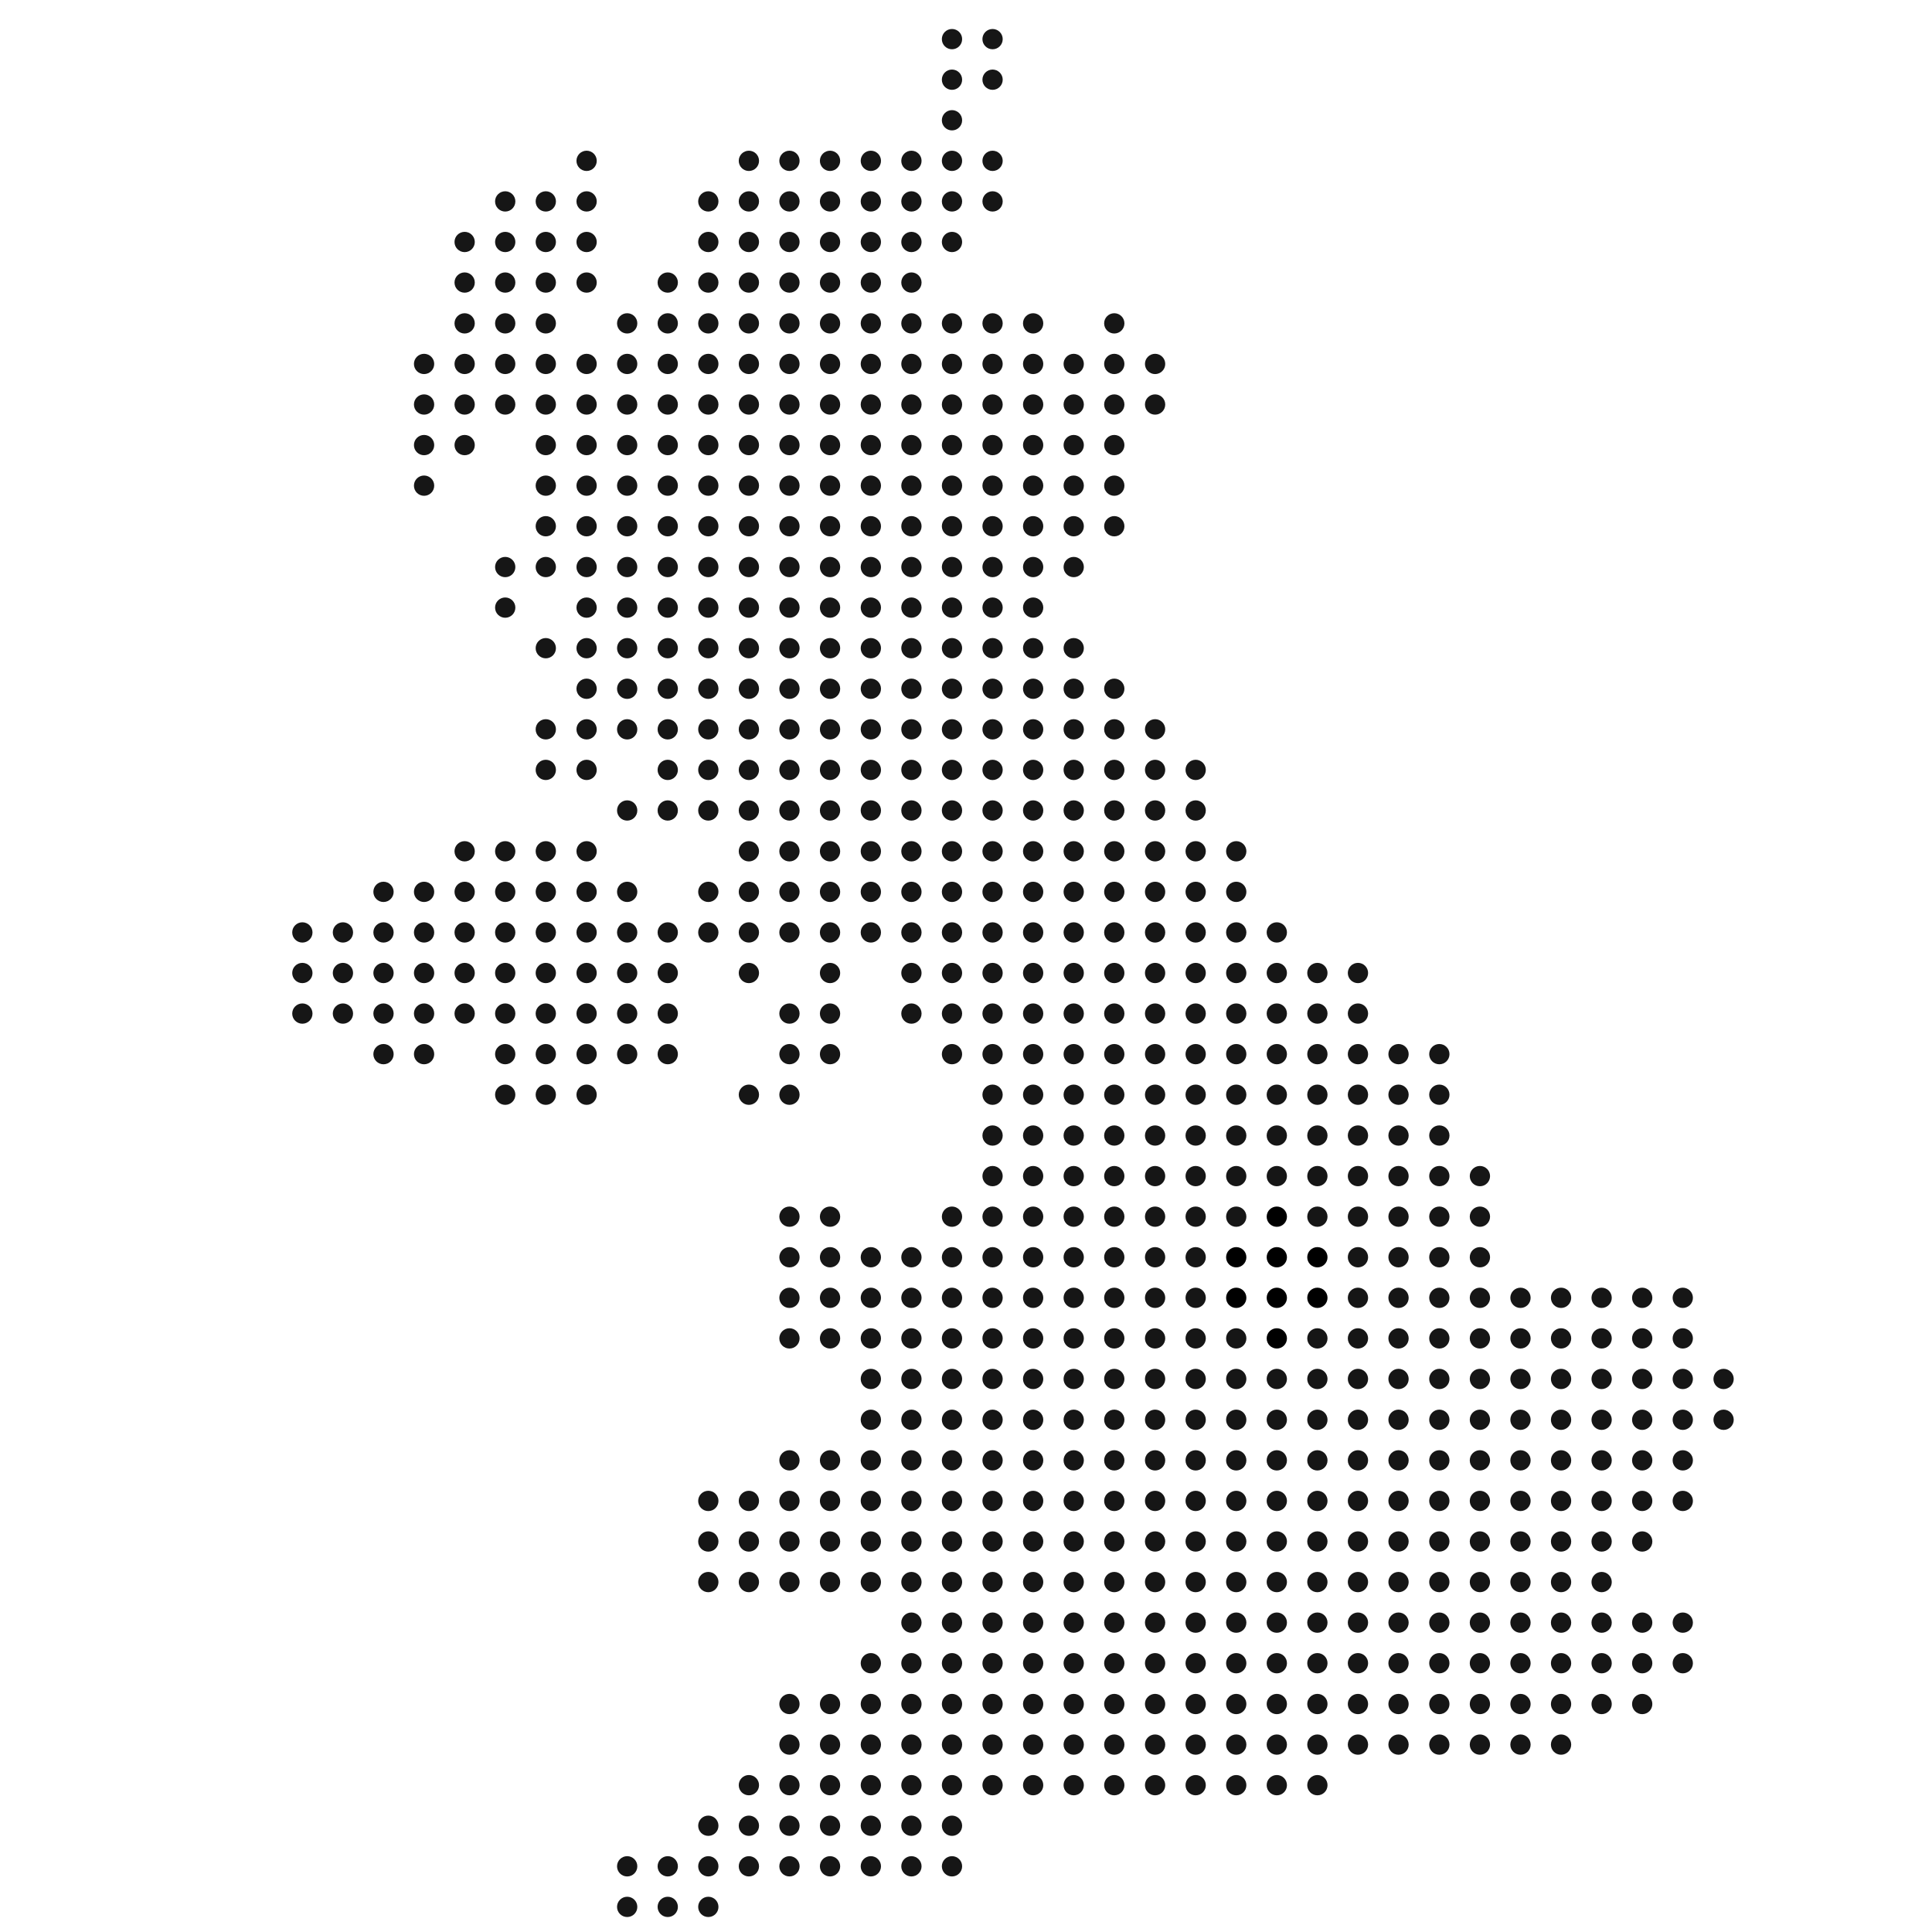 <?xml version="1.0" encoding="utf-8"?>
<!-- Generator: Adobe Illustrator 19.2.0, SVG Export Plug-In . SVG Version: 6.00 Build 0)  -->
<svg version="1.1" xmlns="http://www.w3.org/2000/svg" xmlns:xlink="http://www.w3.org/1999/xlink" x="0px" y="0px"
	 viewBox="0 0 800 800" style="enable-background:new 0 0 800 800;" xml:space="preserve">
<style type="text/css">
	.st0{fill:#161616;}
</style>
<g id="comp_x5F_United-Kingdom">
	<g>
		<g>
			<circle class="st0" cx="394.2" cy="16.2" r="4.2"/>
			<circle class="st0" cx="411" cy="16.2" r="4.2"/>
			<circle class="st0" cx="394.2" cy="33" r="4.2"/>
			<circle class="st0" cx="411" cy="33" r="4.2"/>
			<circle class="st0" cx="394.2" cy="49.8" r="4.2"/>
			<circle class="st0" cx="242.9" cy="66.6" r="4.2"/>
			<circle class="st0" cx="310.1" cy="66.6" r="4.2"/>
			<circle class="st0" cx="326.9" cy="66.6" r="4.2"/>
			<circle class="st0" cx="343.7" cy="66.6" r="4.2"/>
			<circle class="st0" cx="360.6" cy="66.6" r="4.2"/>
			<circle class="st0" cx="377.4" cy="66.6" r="4.2"/>
			<circle class="st0" cx="394.2" cy="66.6" r="4.2"/>
			<circle class="st0" cx="411" cy="66.6" r="4.2"/>
			<circle class="st0" cx="209.2" cy="83.4" r="4.2"/>
			<circle class="st0" cx="226" cy="83.4" r="4.2"/>
			<circle class="st0" cx="242.9" cy="83.4" r="4.2"/>
			<circle class="st0" cx="293.3" cy="83.4" r="4.2"/>
			<circle class="st0" cx="310.1" cy="83.4" r="4.2"/>
			<circle class="st0" cx="326.9" cy="83.4" r="4.2"/>
			<circle class="st0" cx="343.7" cy="83.4" r="4.2"/>
			<circle class="st0" cx="360.6" cy="83.4" r="4.2"/>
			<circle class="st0" cx="377.4" cy="83.4" r="4.2"/>
			<circle class="st0" cx="394.2" cy="83.4" r="4.2"/>
			<circle class="st0" cx="411" cy="83.4" r="4.2"/>
			<circle class="st0" cx="192.4" cy="100.2" r="4.2"/>
			<circle class="st0" cx="209.2" cy="100.2" r="4.2"/>
			<circle class="st0" cx="226" cy="100.2" r="4.2"/>
			<circle class="st0" cx="242.9" cy="100.2" r="4.2"/>
			<circle class="st0" cx="293.3" cy="100.2" r="4.2"/>
			<circle class="st0" cx="310.1" cy="100.2" r="4.2"/>
			<circle class="st0" cx="326.9" cy="100.2" r="4.2"/>
			<circle class="st0" cx="343.7" cy="100.2" r="4.2"/>
			<circle class="st0" cx="360.6" cy="100.2" r="4.2"/>
			<circle class="st0" cx="377.4" cy="100.2" r="4.2"/>
			<circle class="st0" cx="394.2" cy="100.2" r="4.2"/>
			<circle class="st0" cx="192.4" cy="117" r="4.2"/>
			<circle class="st0" cx="209.2" cy="117" r="4.2"/>
			<circle class="st0" cx="226" cy="117" r="4.2"/>
			<circle class="st0" cx="242.9" cy="117" r="4.2"/>
			<circle class="st0" cx="276.5" cy="117" r="4.2"/>
			<circle class="st0" cx="293.3" cy="117" r="4.2"/>
			<circle class="st0" cx="310.1" cy="117" r="4.2"/>
			<circle class="st0" cx="326.9" cy="117" r="4.2"/>
			<circle class="st0" cx="343.7" cy="117" r="4.2"/>
			<circle class="st0" cx="360.6" cy="117" r="4.2"/>
			<circle class="st0" cx="377.4" cy="117" r="4.2"/>
			<circle class="st0" cx="192.4" cy="133.9" r="4.2"/>
			<circle class="st0" cx="209.2" cy="133.9" r="4.2"/>
			<circle class="st0" cx="226" cy="133.9" r="4.2"/>
			<circle class="st0" cx="259.7" cy="133.9" r="4.2"/>
			<circle class="st0" cx="276.5" cy="133.9" r="4.2"/>
			<circle class="st0" cx="293.3" cy="133.9" r="4.2"/>
			<circle class="st0" cx="310.1" cy="133.9" r="4.2"/>
			<circle class="st0" cx="326.9" cy="133.9" r="4.2"/>
			<circle class="st0" cx="343.7" cy="133.9" r="4.2"/>
			<circle class="st0" cx="360.6" cy="133.9" r="4.2"/>
			<circle class="st0" cx="377.4" cy="133.9" r="4.2"/>
			<circle class="st0" cx="394.2" cy="133.9" r="4.2"/>
			<circle class="st0" cx="411" cy="133.9" r="4.2"/>
			<circle class="st0" cx="427.8" cy="133.9" r="4.2"/>
			<circle class="st0" cx="461.4" cy="133.9" r="4.2"/>
			<circle class="st0" cx="175.6" cy="150.7" r="4.2"/>
			<circle class="st0" cx="192.4" cy="150.7" r="4.2"/>
			<circle class="st0" cx="209.2" cy="150.7" r="4.2"/>
			<circle class="st0" cx="226" cy="150.7" r="4.2"/>
			<circle class="st0" cx="242.9" cy="150.7" r="4.2"/>
			<circle class="st0" cx="259.7" cy="150.7" r="4.2"/>
			<circle class="st0" cx="276.5" cy="150.7" r="4.2"/>
			<circle class="st0" cx="293.3" cy="150.7" r="4.2"/>
			<circle class="st0" cx="310.1" cy="150.7" r="4.2"/>
			<circle class="st0" cx="326.9" cy="150.7" r="4.2"/>
			<circle class="st0" cx="343.7" cy="150.7" r="4.2"/>
			<circle class="st0" cx="360.6" cy="150.7" r="4.2"/>
			<circle class="st0" cx="377.4" cy="150.7" r="4.2"/>
			<circle class="st0" cx="394.2" cy="150.7" r="4.2"/>
			<circle class="st0" cx="411" cy="150.7" r="4.2"/>
			<circle class="st0" cx="427.8" cy="150.7" r="4.2"/>
			<circle class="st0" cx="444.6" cy="150.7" r="4.2"/>
			<circle class="st0" cx="461.4" cy="150.7" r="4.2"/>
			<circle class="st0" cx="478.3" cy="150.7" r="4.2"/>
			<circle class="st0" cx="175.6" cy="167.5" r="4.2"/>
			<circle class="st0" cx="192.4" cy="167.5" r="4.2"/>
			<circle class="st0" cx="209.2" cy="167.5" r="4.2"/>
			<circle class="st0" cx="226" cy="167.5" r="4.2"/>
			<circle class="st0" cx="242.9" cy="167.5" r="4.2"/>
			<circle class="st0" cx="259.7" cy="167.5" r="4.2"/>
			<circle class="st0" cx="276.5" cy="167.5" r="4.2"/>
			<circle class="st0" cx="293.3" cy="167.5" r="4.2"/>
			<circle class="st0" cx="310.1" cy="167.5" r="4.2"/>
			<circle class="st0" cx="326.9" cy="167.5" r="4.2"/>
			<circle class="st0" cx="343.7" cy="167.5" r="4.2"/>
			<circle class="st0" cx="360.6" cy="167.5" r="4.2"/>
			<circle class="st0" cx="377.4" cy="167.5" r="4.2"/>
			<circle class="st0" cx="394.2" cy="167.5" r="4.2"/>
			<circle class="st0" cx="411" cy="167.5" r="4.2"/>
			<circle class="st0" cx="427.8" cy="167.5" r="4.2"/>
			<circle class="st0" cx="444.6" cy="167.5" r="4.2"/>
			<circle class="st0" cx="461.4" cy="167.5" r="4.2"/>
			<circle class="st0" cx="478.3" cy="167.5" r="4.2"/>
			<circle class="st0" cx="175.6" cy="184.3" r="4.2"/>
			<circle class="st0" cx="192.4" cy="184.3" r="4.2"/>
			<circle class="st0" cx="226" cy="184.3" r="4.2"/>
			<circle class="st0" cx="242.9" cy="184.3" r="4.2"/>
			<circle class="st0" cx="259.7" cy="184.3" r="4.2"/>
			<circle class="st0" cx="276.5" cy="184.3" r="4.2"/>
			<circle class="st0" cx="293.3" cy="184.3" r="4.2"/>
			<circle class="st0" cx="310.1" cy="184.3" r="4.2"/>
			<circle class="st0" cx="326.9" cy="184.3" r="4.2"/>
			<circle class="st0" cx="343.7" cy="184.3" r="4.2"/>
			<circle class="st0" cx="360.6" cy="184.3" r="4.2"/>
			<circle class="st0" cx="377.4" cy="184.3" r="4.2"/>
			<circle class="st0" cx="394.2" cy="184.3" r="4.2"/>
			<circle class="st0" cx="411" cy="184.3" r="4.2"/>
			<circle class="st0" cx="427.8" cy="184.3" r="4.2"/>
			<circle class="st0" cx="444.6" cy="184.3" r="4.2"/>
			<circle class="st0" cx="461.4" cy="184.3" r="4.2"/>
			<circle class="st0" cx="175.6" cy="201.1" r="4.2"/>
			<circle class="st0" cx="226" cy="201.1" r="4.2"/>
			<circle class="st0" cx="242.9" cy="201.1" r="4.2"/>
			<circle class="st0" cx="259.7" cy="201.1" r="4.2"/>
			<circle class="st0" cx="276.5" cy="201.1" r="4.2"/>
			<circle class="st0" cx="293.3" cy="201.1" r="4.2"/>
			<circle class="st0" cx="310.1" cy="201.1" r="4.2"/>
			<circle class="st0" cx="326.9" cy="201.1" r="4.2"/>
			<circle class="st0" cx="343.7" cy="201.1" r="4.2"/>
			<circle class="st0" cx="360.6" cy="201.1" r="4.2"/>
			<circle class="st0" cx="377.4" cy="201.1" r="4.2"/>
			<circle class="st0" cx="394.2" cy="201.1" r="4.2"/>
			<circle class="st0" cx="411" cy="201.1" r="4.2"/>
			<circle class="st0" cx="427.8" cy="201.1" r="4.2"/>
			<circle class="st0" cx="444.6" cy="201.1" r="4.2"/>
			<circle class="st0" cx="461.4" cy="201.1" r="4.2"/>
			<circle class="st0" cx="226" cy="217.9" r="4.2"/>
			<circle class="st0" cx="242.9" cy="217.9" r="4.2"/>
			<circle class="st0" cx="259.7" cy="217.9" r="4.2"/>
			<circle class="st0" cx="276.5" cy="217.9" r="4.2"/>
			<circle class="st0" cx="293.3" cy="217.9" r="4.2"/>
			<circle class="st0" cx="310.1" cy="217.9" r="4.2"/>
			<circle class="st0" cx="326.9" cy="217.9" r="4.2"/>
			<circle class="st0" cx="343.7" cy="217.9" r="4.2"/>
			<circle class="st0" cx="360.6" cy="217.9" r="4.2"/>
			<circle class="st0" cx="377.4" cy="217.9" r="4.2"/>
			<circle class="st0" cx="394.2" cy="217.9" r="4.2"/>
			<circle class="st0" cx="411" cy="217.9" r="4.2"/>
			<circle class="st0" cx="427.8" cy="217.9" r="4.2"/>
			<circle class="st0" cx="444.6" cy="217.9" r="4.2"/>
			<circle class="st0" cx="461.4" cy="217.9" r="4.2"/>
			<circle class="st0" cx="209.2" cy="234.8" r="4.2"/>
			<circle class="st0" cx="226" cy="234.8" r="4.2"/>
			<circle class="st0" cx="242.9" cy="234.8" r="4.2"/>
			<circle class="st0" cx="259.7" cy="234.8" r="4.2"/>
			<circle class="st0" cx="276.5" cy="234.8" r="4.2"/>
			<circle class="st0" cx="293.3" cy="234.8" r="4.2"/>
			<circle class="st0" cx="310.1" cy="234.8" r="4.2"/>
			<circle class="st0" cx="326.9" cy="234.8" r="4.2"/>
			<circle class="st0" cx="343.7" cy="234.8" r="4.2"/>
			<circle class="st0" cx="360.6" cy="234.8" r="4.2"/>
			<circle class="st0" cx="377.4" cy="234.8" r="4.2"/>
			<circle class="st0" cx="394.2" cy="234.8" r="4.2"/>
			<circle class="st0" cx="411" cy="234.8" r="4.2"/>
			<circle class="st0" cx="427.8" cy="234.8" r="4.2"/>
			<circle class="st0" cx="444.6" cy="234.8" r="4.2"/>
			<circle class="st0" cx="209.2" cy="251.6" r="4.2"/>
			<circle class="st0" cx="242.9" cy="251.6" r="4.2"/>
			<circle class="st0" cx="259.7" cy="251.6" r="4.2"/>
			<circle class="st0" cx="276.5" cy="251.6" r="4.2"/>
			<circle class="st0" cx="293.3" cy="251.6" r="4.2"/>
			<circle class="st0" cx="310.1" cy="251.6" r="4.2"/>
			<circle class="st0" cx="326.9" cy="251.6" r="4.2"/>
			<circle class="st0" cx="343.7" cy="251.6" r="4.2"/>
			<circle class="st0" cx="360.6" cy="251.6" r="4.2"/>
			<circle class="st0" cx="377.4" cy="251.6" r="4.2"/>
			<circle class="st0" cx="394.2" cy="251.6" r="4.2"/>
			<circle class="st0" cx="411" cy="251.6" r="4.2"/>
			<circle class="st0" cx="427.8" cy="251.6" r="4.2"/>
			<circle class="st0" cx="226" cy="268.4" r="4.2"/>
			<circle class="st0" cx="242.9" cy="268.4" r="4.2"/>
			<circle class="st0" cx="259.7" cy="268.4" r="4.2"/>
			<circle class="st0" cx="276.5" cy="268.4" r="4.2"/>
			<circle class="st0" cx="293.3" cy="268.4" r="4.2"/>
			<circle class="st0" cx="310.1" cy="268.4" r="4.2"/>
			<circle class="st0" cx="326.9" cy="268.4" r="4.2"/>
			<circle class="st0" cx="343.7" cy="268.4" r="4.2"/>
			<circle class="st0" cx="360.6" cy="268.4" r="4.2"/>
			<circle class="st0" cx="377.4" cy="268.4" r="4.2"/>
			<circle class="st0" cx="394.2" cy="268.4" r="4.2"/>
			<circle class="st0" cx="411" cy="268.4" r="4.2"/>
			<circle class="st0" cx="427.8" cy="268.4" r="4.2"/>
			<circle class="st0" cx="444.6" cy="268.4" r="4.2"/>
			<circle class="st0" cx="242.9" cy="285.2" r="4.2"/>
			<circle class="st0" cx="259.7" cy="285.2" r="4.2"/>
			<circle class="st0" cx="276.5" cy="285.2" r="4.2"/>
			<circle class="st0" cx="293.3" cy="285.2" r="4.2"/>
			<circle class="st0" cx="310.1" cy="285.2" r="4.2"/>
			<circle class="st0" cx="326.9" cy="285.2" r="4.2"/>
			<circle class="st0" cx="343.7" cy="285.2" r="4.2"/>
			<circle class="st0" cx="360.6" cy="285.2" r="4.2"/>
			<circle class="st0" cx="377.4" cy="285.2" r="4.2"/>
			<circle class="st0" cx="394.2" cy="285.2" r="4.2"/>
			<circle class="st0" cx="411" cy="285.2" r="4.2"/>
			<circle class="st0" cx="427.8" cy="285.2" r="4.2"/>
			<circle class="st0" cx="444.6" cy="285.2" r="4.2"/>
			<circle class="st0" cx="461.4" cy="285.2" r="4.2"/>
			<circle class="st0" cx="226" cy="302" r="4.2"/>
			<circle class="st0" cx="242.9" cy="302" r="4.2"/>
			<circle class="st0" cx="259.7" cy="302" r="4.2"/>
			<circle class="st0" cx="276.5" cy="302" r="4.2"/>
			<circle class="st0" cx="293.3" cy="302" r="4.2"/>
			<circle class="st0" cx="310.1" cy="302" r="4.2"/>
			<circle class="st0" cx="326.9" cy="302" r="4.2"/>
			<circle class="st0" cx="343.7" cy="302" r="4.2"/>
			<circle class="st0" cx="360.6" cy="302" r="4.2"/>
			<circle class="st0" cx="377.4" cy="302" r="4.2"/>
			<circle class="st0" cx="394.2" cy="302" r="4.2"/>
			<circle class="st0" cx="411" cy="302" r="4.2"/>
			<circle class="st0" cx="427.8" cy="302" r="4.2"/>
			<circle class="st0" cx="444.6" cy="302" r="4.2"/>
			<circle class="st0" cx="461.4" cy="302" r="4.2"/>
			<circle class="st0" cx="478.3" cy="302" r="4.2"/>
			<circle class="st0" cx="226" cy="318.8" r="4.2"/>
			<circle class="st0" cx="242.9" cy="318.8" r="4.2"/>
			<circle class="st0" cx="276.5" cy="318.8" r="4.2"/>
			<circle class="st0" cx="293.3" cy="318.8" r="4.2"/>
			<circle class="st0" cx="310.1" cy="318.8" r="4.2"/>
			<circle class="st0" cx="326.9" cy="318.8" r="4.2"/>
			<circle class="st0" cx="343.7" cy="318.8" r="4.2"/>
			<circle class="st0" cx="360.6" cy="318.8" r="4.2"/>
			<circle class="st0" cx="377.4" cy="318.8" r="4.2"/>
			<circle class="st0" cx="394.2" cy="318.8" r="4.2"/>
			<circle class="st0" cx="411" cy="318.8" r="4.2"/>
			<circle class="st0" cx="427.8" cy="318.8" r="4.2"/>
			<circle class="st0" cx="444.6" cy="318.8" r="4.2"/>
			<circle class="st0" cx="461.4" cy="318.8" r="4.2"/>
			<circle class="st0" cx="478.3" cy="318.8" r="4.2"/>
			<circle class="st0" cx="495.1" cy="318.8" r="4.2"/>
			<circle class="st0" cx="259.7" cy="335.6" r="4.2"/>
			<circle class="st0" cx="276.5" cy="335.6" r="4.2"/>
			<circle class="st0" cx="293.3" cy="335.6" r="4.2"/>
			<circle class="st0" cx="310.1" cy="335.6" r="4.2"/>
			<circle class="st0" cx="326.9" cy="335.6" r="4.2"/>
			<circle class="st0" cx="343.7" cy="335.6" r="4.2"/>
			<circle class="st0" cx="360.6" cy="335.6" r="4.2"/>
			<circle class="st0" cx="377.4" cy="335.6" r="4.2"/>
			<circle class="st0" cx="394.2" cy="335.6" r="4.2"/>
			<circle class="st0" cx="411" cy="335.6" r="4.2"/>
			<circle class="st0" cx="427.8" cy="335.6" r="4.2"/>
			<circle class="st0" cx="444.6" cy="335.6" r="4.2"/>
			<circle class="st0" cx="461.4" cy="335.6" r="4.2"/>
			<circle class="st0" cx="478.3" cy="335.6" r="4.2"/>
			<circle class="st0" cx="495.1" cy="335.6" r="4.2"/>
			<circle class="st0" cx="192.4" cy="352.5" r="4.2"/>
			<circle class="st0" cx="209.2" cy="352.5" r="4.2"/>
			<circle class="st0" cx="226" cy="352.5" r="4.2"/>
			<circle class="st0" cx="242.9" cy="352.5" r="4.2"/>
			<circle class="st0" cx="310.1" cy="352.5" r="4.2"/>
			<circle class="st0" cx="326.9" cy="352.5" r="4.2"/>
			<circle class="st0" cx="343.7" cy="352.5" r="4.2"/>
			<circle class="st0" cx="360.6" cy="352.5" r="4.2"/>
			<circle class="st0" cx="377.4" cy="352.5" r="4.2"/>
			<circle class="st0" cx="394.2" cy="352.5" r="4.2"/>
			<circle class="st0" cx="411" cy="352.5" r="4.2"/>
			<circle class="st0" cx="427.8" cy="352.5" r="4.2"/>
			<circle class="st0" cx="444.6" cy="352.5" r="4.2"/>
			<circle class="st0" cx="461.4" cy="352.5" r="4.2"/>
			<circle class="st0" cx="478.3" cy="352.5" r="4.2"/>
			<circle class="st0" cx="495.1" cy="352.5" r="4.2"/>
			<circle class="st0" cx="511.9" cy="352.5" r="4.2"/>
			<circle class="st0" cx="158.8" cy="369.3" r="4.2"/>
			<circle class="st0" cx="175.6" cy="369.3" r="4.2"/>
			<circle class="st0" cx="192.4" cy="369.3" r="4.2"/>
			<circle class="st0" cx="209.2" cy="369.3" r="4.2"/>
			<circle class="st0" cx="226" cy="369.3" r="4.2"/>
			<circle class="st0" cx="242.9" cy="369.3" r="4.2"/>
			<circle class="st0" cx="259.7" cy="369.3" r="4.2"/>
			<circle class="st0" cx="293.3" cy="369.3" r="4.2"/>
			<circle class="st0" cx="310.1" cy="369.3" r="4.2"/>
			<circle class="st0" cx="326.9" cy="369.3" r="4.2"/>
			<circle class="st0" cx="343.7" cy="369.3" r="4.2"/>
			<circle class="st0" cx="360.6" cy="369.3" r="4.2"/>
			<circle class="st0" cx="377.4" cy="369.3" r="4.2"/>
			<circle class="st0" cx="394.2" cy="369.3" r="4.2"/>
			<circle class="st0" cx="411" cy="369.3" r="4.2"/>
			<circle class="st0" cx="427.8" cy="369.3" r="4.2"/>
			<circle class="st0" cx="444.6" cy="369.3" r="4.2"/>
			<circle class="st0" cx="461.4" cy="369.3" r="4.2"/>
			<circle class="st0" cx="478.3" cy="369.3" r="4.2"/>
			<circle class="st0" cx="495.1" cy="369.3" r="4.2"/>
			<circle class="st0" cx="511.9" cy="369.3" r="4.2"/>
			<circle class="st0" cx="125.2" cy="386.1" r="4.2"/>
			<circle class="st0" cx="142" cy="386.1" r="4.2"/>
			<circle class="st0" cx="158.8" cy="386.1" r="4.2"/>
			<circle class="st0" cx="175.6" cy="386.1" r="4.2"/>
			<circle class="st0" cx="192.4" cy="386.1" r="4.2"/>
			<circle class="st0" cx="209.2" cy="386.1" r="4.2"/>
			<circle class="st0" cx="226" cy="386.1" r="4.2"/>
			<circle class="st0" cx="242.9" cy="386.1" r="4.2"/>
			<circle class="st0" cx="259.7" cy="386.1" r="4.2"/>
			<circle class="st0" cx="276.5" cy="386.1" r="4.2"/>
			<circle class="st0" cx="293.3" cy="386.1" r="4.2"/>
			<circle class="st0" cx="310.1" cy="386.1" r="4.2"/>
			<circle class="st0" cx="326.9" cy="386.1" r="4.2"/>
			<circle class="st0" cx="343.7" cy="386.1" r="4.2"/>
			<circle class="st0" cx="360.6" cy="386.1" r="4.2"/>
			<circle class="st0" cx="377.4" cy="386.1" r="4.2"/>
			<circle class="st0" cx="394.2" cy="386.1" r="4.2"/>
			<circle class="st0" cx="411" cy="386.1" r="4.2"/>
			<circle class="st0" cx="427.8" cy="386.1" r="4.2"/>
			<circle class="st0" cx="444.6" cy="386.1" r="4.2"/>
			<circle class="st0" cx="461.4" cy="386.1" r="4.2"/>
			<circle class="st0" cx="478.3" cy="386.1" r="4.2"/>
			<circle class="st0" cx="495.1" cy="386.1" r="4.2"/>
			<circle class="st0" cx="511.9" cy="386.1" r="4.2"/>
			<circle class="st0" cx="528.7" cy="386.1" r="4.2"/>
			<circle class="st0" cx="125.2" cy="402.9" r="4.2"/>
			<circle class="st0" cx="142" cy="402.9" r="4.2"/>
			<circle class="st0" cx="158.8" cy="402.9" r="4.2"/>
			<circle class="st0" cx="175.6" cy="402.9" r="4.2"/>
			<circle class="st0" cx="192.4" cy="402.9" r="4.2"/>
			<circle class="st0" cx="209.2" cy="402.9" r="4.2"/>
			<circle class="st0" cx="226" cy="402.9" r="4.2"/>
			<circle class="st0" cx="242.9" cy="402.9" r="4.2"/>
			<circle class="st0" cx="259.7" cy="402.9" r="4.2"/>
			<circle class="st0" cx="276.5" cy="402.9" r="4.2"/>
			<circle class="st0" cx="310.1" cy="402.9" r="4.2"/>
			<circle class="st0" cx="343.7" cy="402.9" r="4.2"/>
			<circle class="st0" cx="377.4" cy="402.9" r="4.2"/>
			<circle class="st0" cx="394.2" cy="402.9" r="4.2"/>
			<circle class="st0" cx="411" cy="402.9" r="4.2"/>
			<circle class="st0" cx="427.8" cy="402.9" r="4.2"/>
			<circle class="st0" cx="444.6" cy="402.9" r="4.2"/>
			<circle class="st0" cx="461.4" cy="402.9" r="4.2"/>
			<circle class="st0" cx="478.3" cy="402.9" r="4.2"/>
			<circle class="st0" cx="495.1" cy="402.9" r="4.2"/>
			<circle class="st0" cx="511.9" cy="402.9" r="4.2"/>
			<circle class="st0" cx="528.7" cy="402.9" r="4.2"/>
			<circle class="st0" cx="545.5" cy="402.9" r="4.2"/>
			<circle class="st0" cx="562.3" cy="402.9" r="4.2"/>
			<circle class="st0" cx="125.2" cy="419.7" r="4.2"/>
			<circle class="st0" cx="142" cy="419.7" r="4.2"/>
			<circle class="st0" cx="158.8" cy="419.7" r="4.2"/>
			<circle class="st0" cx="175.6" cy="419.7" r="4.2"/>
			<circle class="st0" cx="192.4" cy="419.7" r="4.2"/>
			<circle class="st0" cx="209.2" cy="419.7" r="4.2"/>
			<circle class="st0" cx="226" cy="419.7" r="4.2"/>
			<circle class="st0" cx="242.9" cy="419.7" r="4.2"/>
			<circle class="st0" cx="259.7" cy="419.7" r="4.2"/>
			<circle class="st0" cx="276.5" cy="419.7" r="4.2"/>
			<circle class="st0" cx="326.9" cy="419.7" r="4.2"/>
			<circle class="st0" cx="343.7" cy="419.7" r="4.2"/>
			<circle class="st0" cx="377.4" cy="419.7" r="4.2"/>
			<circle class="st0" cx="394.2" cy="419.7" r="4.2"/>
			<circle class="st0" cx="411" cy="419.7" r="4.2"/>
			<circle class="st0" cx="427.8" cy="419.7" r="4.2"/>
			<circle class="st0" cx="444.6" cy="419.7" r="4.2"/>
			<circle class="st0" cx="461.4" cy="419.7" r="4.2"/>
			<circle class="st0" cx="478.3" cy="419.7" r="4.2"/>
			<circle class="st0" cx="495.1" cy="419.7" r="4.2"/>
			<circle class="st0" cx="511.9" cy="419.7" r="4.2"/>
			<circle class="st0" cx="528.7" cy="419.7" r="4.2"/>
			<circle class="st0" cx="545.5" cy="419.7" r="4.2"/>
			<circle class="st0" cx="562.3" cy="419.7" r="4.2"/>
			<circle class="st0" cx="158.8" cy="436.5" r="4.2"/>
			<circle class="st0" cx="175.6" cy="436.5" r="4.2"/>
			<circle class="st0" cx="209.2" cy="436.5" r="4.2"/>
			<circle class="st0" cx="226" cy="436.5" r="4.2"/>
			<circle class="st0" cx="242.9" cy="436.5" r="4.2"/>
			<circle class="st0" cx="259.7" cy="436.5" r="4.2"/>
			<circle class="st0" cx="276.5" cy="436.5" r="4.2"/>
			<circle class="st0" cx="326.9" cy="436.5" r="4.2"/>
			<circle class="st0" cx="343.7" cy="436.5" r="4.2"/>
			<circle class="st0" cx="394.2" cy="436.5" r="4.2"/>
			<circle class="st0" cx="411" cy="436.5" r="4.2"/>
			<circle class="st0" cx="427.8" cy="436.5" r="4.2"/>
			<circle class="st0" cx="444.6" cy="436.5" r="4.2"/>
			<circle class="st0" cx="461.4" cy="436.5" r="4.2"/>
			<circle class="st0" cx="478.3" cy="436.5" r="4.2"/>
			<circle class="st0" cx="495.1" cy="436.5" r="4.2"/>
			<circle class="st0" cx="511.9" cy="436.5" r="4.2"/>
			<circle class="st0" cx="528.7" cy="436.5" r="4.2"/>
			<circle class="st0" cx="545.5" cy="436.5" r="4.2"/>
			<circle class="st0" cx="562.3" cy="436.5" r="4.2"/>
			<circle class="st0" cx="579.1" cy="436.5" r="4.2"/>
			<circle class="st0" cx="596" cy="436.5" r="4.2"/>
			<circle class="st0" cx="209.2" cy="453.3" r="4.2"/>
			<circle class="st0" cx="226" cy="453.3" r="4.2"/>
			<circle class="st0" cx="242.9" cy="453.3" r="4.2"/>
			<circle class="st0" cx="310.1" cy="453.3" r="4.2"/>
			<circle class="st0" cx="326.9" cy="453.3" r="4.2"/>
			<circle class="st0" cx="411" cy="453.3" r="4.2"/>
			<circle class="st0" cx="427.8" cy="453.3" r="4.2"/>
			<circle class="st0" cx="444.6" cy="453.3" r="4.2"/>
			<circle class="st0" cx="461.4" cy="453.3" r="4.2"/>
			<circle class="st0" cx="478.3" cy="453.3" r="4.2"/>
			<circle class="st0" cx="495.1" cy="453.3" r="4.2"/>
			<circle class="st0" cx="511.9" cy="453.3" r="4.2"/>
			<circle class="st0" cx="528.7" cy="453.3" r="4.2"/>
			<circle class="st0" cx="545.5" cy="453.3" r="4.2"/>
			<circle class="st0" cx="562.3" cy="453.3" r="4.2"/>
			<circle class="st0" cx="579.1" cy="453.3" r="4.2"/>
			<circle class="st0" cx="596" cy="453.3" r="4.2"/>
			<circle class="st0" cx="411" cy="470.2" r="4.2"/>
			<circle class="st0" cx="427.8" cy="470.2" r="4.2"/>
			<circle class="st0" cx="444.6" cy="470.2" r="4.2"/>
			<circle class="st0" cx="461.4" cy="470.2" r="4.2"/>
			<circle class="st0" cx="478.3" cy="470.2" r="4.2"/>
			<circle class="st0" cx="495.1" cy="470.2" r="4.2"/>
			<circle class="st0" cx="511.9" cy="470.2" r="4.2"/>
			<circle class="st0" cx="528.7" cy="470.2" r="4.2"/>
			<circle class="st0" cx="545.5" cy="470.2" r="4.2"/>
			<circle class="st0" cx="562.3" cy="470.2" r="4.2"/>
			<circle class="st0" cx="579.1" cy="470.2" r="4.2"/>
			<circle class="st0" cx="596" cy="470.2" r="4.2"/>
			<circle class="st0" cx="411" cy="487" r="4.2"/>
			<circle class="st0" cx="427.8" cy="487" r="4.2"/>
			<circle class="st0" cx="444.6" cy="487" r="4.2"/>
			<circle class="st0" cx="461.4" cy="487" r="4.2"/>
			<circle class="st0" cx="478.3" cy="487" r="4.2"/>
			<circle class="st0" cx="495.1" cy="487" r="4.2"/>
			<circle class="st0" cx="511.9" cy="487" r="4.2"/>
			<circle class="st0" cx="528.7" cy="487" r="4.2"/>
			<circle class="st0" cx="545.5" cy="487" r="4.2"/>
			<circle class="st0" cx="562.3" cy="487" r="4.2"/>
			<circle class="st0" cx="579.1" cy="487" r="4.2"/>
			<circle class="st0" cx="596" cy="487" r="4.2"/>
			<circle class="st0" cx="612.8" cy="487" r="4.2"/>
			<circle class="st0" cx="326.9" cy="503.8" r="4.2"/>
			<circle class="st0" cx="343.7" cy="503.8" r="4.2"/>
			<circle class="st0" cx="394.2" cy="503.8" r="4.2"/>
			<circle class="st0" cx="411" cy="503.8" r="4.2"/>
			<circle class="st0" cx="427.8" cy="503.8" r="4.2"/>
			<circle class="st0" cx="444.6" cy="503.8" r="4.2"/>
			<circle class="st0" cx="461.4" cy="503.8" r="4.2"/>
			<circle class="st0" cx="478.3" cy="503.8" r="4.2"/>
			<circle class="st0" cx="495.1" cy="503.8" r="4.2"/>
			<circle class="st0" cx="511.9" cy="503.8" r="4.2"/>
			<circle class="st1" cx="528.7" cy="503.8" r="4.2"/>
			<circle class="st0" cx="545.5" cy="503.8" r="4.2"/>
			<circle class="st0" cx="562.3" cy="503.8" r="4.2"/>
			<circle class="st0" cx="579.1" cy="503.8" r="4.2"/>
			<circle class="st0" cx="596" cy="503.8" r="4.2"/>
			<circle class="st0" cx="612.8" cy="503.8" r="4.2"/>
			<circle class="st0" cx="326.9" cy="520.6" r="4.2"/>
			<circle class="st0" cx="343.7" cy="520.6" r="4.2"/>
			<circle class="st0" cx="360.6" cy="520.6" r="4.2"/>
			<circle class="st0" cx="377.4" cy="520.6" r="4.2"/>
			<circle class="st0" cx="394.2" cy="520.6" r="4.2"/>
			<circle class="st0" cx="411" cy="520.6" r="4.2"/>
			<circle class="st0" cx="427.8" cy="520.6" r="4.2"/>
			<circle class="st0" cx="444.6" cy="520.6" r="4.2"/>
			<circle class="st0" cx="461.4" cy="520.6" r="4.2"/>
			<circle class="st0" cx="478.3" cy="520.6" r="4.2"/>
			<circle class="st0" cx="495.1" cy="520.6" r="4.2"/>
			<circle class="st1" cx="511.9" cy="520.6" r="4.2"/>
			<circle class="st1" cx="528.7" cy="520.6" r="4.2"/>
			<circle class="st1" cx="545.5" cy="520.6" r="4.2"/>
			<circle class="st0" cx="562.3" cy="520.6" r="4.2"/>
			<circle class="st0" cx="579.1" cy="520.6" r="4.2"/>
			<circle class="st0" cx="596" cy="520.6" r="4.2"/>
			<circle class="st0" cx="612.8" cy="520.6" r="4.2"/>
			<circle class="st0" cx="326.9" cy="537.4" r="4.2"/>
			<circle class="st0" cx="343.7" cy="537.4" r="4.2"/>
			<circle class="st0" cx="360.6" cy="537.4" r="4.2"/>
			<circle class="st0" cx="377.4" cy="537.4" r="4.2"/>
			<circle class="st0" cx="394.2" cy="537.4" r="4.2"/>
			<circle class="st0" cx="411" cy="537.4" r="4.2"/>
			<circle class="st0" cx="427.8" cy="537.4" r="4.2"/>
			<circle class="st0" cx="444.6" cy="537.4" r="4.2"/>
			<circle class="st0" cx="461.4" cy="537.4" r="4.2"/>
			<circle class="st0" cx="478.3" cy="537.4" r="4.2"/>
			<circle class="st0" cx="495.1" cy="537.4" r="4.2"/>
			<circle class="st1" cx="511.9" cy="537.4" r="4.2"/>
			<circle class="st1" cx="528.7" cy="537.4" r="4.2"/>
			<circle class="st1" cx="545.5" cy="537.4" r="4.2"/>
			<circle class="st0" cx="562.3" cy="537.4" r="4.2"/>
			<circle class="st0" cx="579.1" cy="537.4" r="4.2"/>
			<circle class="st0" cx="596" cy="537.4" r="4.2"/>
			<circle class="st0" cx="612.8" cy="537.4" r="4.2"/>
			<circle class="st0" cx="629.6" cy="537.4" r="4.2"/>
			<circle class="st0" cx="646.4" cy="537.4" r="4.2"/>
			<circle class="st0" cx="663.2" cy="537.4" r="4.2"/>
			<circle class="st0" cx="680" cy="537.4" r="4.2"/>
			<circle class="st0" cx="696.8" cy="537.4" r="4.2"/>
			<circle class="st0" cx="326.9" cy="554.2" r="4.2"/>
			<circle class="st0" cx="343.7" cy="554.2" r="4.2"/>
			<circle class="st0" cx="360.6" cy="554.2" r="4.2"/>
			<circle class="st0" cx="377.4" cy="554.2" r="4.2"/>
			<circle class="st0" cx="394.2" cy="554.2" r="4.2"/>
			<circle class="st0" cx="411" cy="554.2" r="4.2"/>
			<circle class="st0" cx="427.8" cy="554.2" r="4.2"/>
			<circle class="st0" cx="444.6" cy="554.2" r="4.2"/>
			<circle class="st0" cx="461.4" cy="554.2" r="4.2"/>
			<circle class="st0" cx="478.3" cy="554.2" r="4.2"/>
			<circle class="st0" cx="495.1" cy="554.2" r="4.2"/>
			<circle class="st0" cx="511.9" cy="554.2" r="4.2"/>
			<circle class="st1" cx="528.7" cy="554.2" r="4.2"/>
			<circle class="st0" cx="545.5" cy="554.2" r="4.2"/>
			<circle class="st0" cx="562.3" cy="554.2" r="4.2"/>
			<circle class="st0" cx="579.1" cy="554.2" r="4.2"/>
			<circle class="st0" cx="596" cy="554.2" r="4.2"/>
			<circle class="st0" cx="612.8" cy="554.2" r="4.2"/>
			<circle class="st0" cx="629.6" cy="554.2" r="4.2"/>
			<circle class="st0" cx="646.4" cy="554.2" r="4.2"/>
			<circle class="st0" cx="663.2" cy="554.2" r="4.2"/>
			<circle class="st0" cx="680" cy="554.2" r="4.2"/>
			<circle class="st0" cx="696.8" cy="554.2" r="4.2"/>
			<circle class="st0" cx="360.6" cy="571" r="4.2"/>
			<circle class="st0" cx="377.4" cy="571" r="4.2"/>
			<circle class="st0" cx="394.2" cy="571" r="4.2"/>
			<circle class="st0" cx="411" cy="571" r="4.2"/>
			<circle class="st0" cx="427.8" cy="571" r="4.2"/>
			<circle class="st0" cx="444.6" cy="571" r="4.2"/>
			<circle class="st0" cx="461.4" cy="571" r="4.2"/>
			<circle class="st0" cx="478.3" cy="571" r="4.2"/>
			<circle class="st0" cx="495.1" cy="571" r="4.2"/>
			<circle class="st0" cx="511.9" cy="571" r="4.2"/>
			<circle class="st0" cx="528.7" cy="571" r="4.2"/>
			<circle class="st0" cx="545.5" cy="571" r="4.2"/>
			<circle class="st0" cx="562.3" cy="571" r="4.2"/>
			<circle class="st0" cx="579.1" cy="571" r="4.2"/>
			<circle class="st0" cx="596" cy="571" r="4.2"/>
			<circle class="st0" cx="612.8" cy="571" r="4.2"/>
			<circle class="st0" cx="629.6" cy="571" r="4.2"/>
			<circle class="st0" cx="646.4" cy="571" r="4.2"/>
			<circle class="st0" cx="663.2" cy="571" r="4.2"/>
			<circle class="st0" cx="680" cy="571" r="4.2"/>
			<circle class="st0" cx="696.8" cy="571" r="4.2"/>
			<circle class="st0" cx="713.7" cy="571" r="4.2"/>
			<circle class="st0" cx="360.6" cy="587.9" r="4.2"/>
			<circle class="st0" cx="377.4" cy="587.9" r="4.2"/>
			<circle class="st0" cx="394.2" cy="587.9" r="4.2"/>
			<circle class="st0" cx="411" cy="587.9" r="4.2"/>
			<circle class="st0" cx="427.8" cy="587.9" r="4.2"/>
			<circle class="st0" cx="444.6" cy="587.9" r="4.2"/>
			<circle class="st0" cx="461.4" cy="587.9" r="4.2"/>
			<circle class="st0" cx="478.3" cy="587.9" r="4.2"/>
			<circle class="st0" cx="495.1" cy="587.9" r="4.2"/>
			<circle class="st0" cx="511.9" cy="587.9" r="4.2"/>
			<circle class="st0" cx="528.7" cy="587.9" r="4.2"/>
			<circle class="st0" cx="545.5" cy="587.9" r="4.2"/>
			<circle class="st0" cx="562.3" cy="587.9" r="4.2"/>
			<circle class="st0" cx="579.1" cy="587.9" r="4.2"/>
			<circle class="st0" cx="596" cy="587.9" r="4.2"/>
			<circle class="st0" cx="612.8" cy="587.9" r="4.2"/>
			<circle class="st0" cx="629.6" cy="587.9" r="4.2"/>
			<circle class="st0" cx="646.4" cy="587.9" r="4.2"/>
			<circle class="st0" cx="663.2" cy="587.9" r="4.2"/>
			<circle class="st0" cx="680" cy="587.9" r="4.2"/>
			<circle class="st0" cx="696.8" cy="587.9" r="4.2"/>
			<circle class="st0" cx="713.7" cy="587.9" r="4.2"/>
			<circle class="st0" cx="326.9" cy="604.7" r="4.2"/>
			<circle class="st0" cx="343.7" cy="604.7" r="4.2"/>
			<circle class="st0" cx="360.6" cy="604.7" r="4.2"/>
			<circle class="st0" cx="377.4" cy="604.7" r="4.2"/>
			<circle class="st0" cx="394.2" cy="604.7" r="4.2"/>
			<circle class="st0" cx="411" cy="604.7" r="4.2"/>
			<circle class="st0" cx="427.8" cy="604.7" r="4.2"/>
			<circle class="st0" cx="444.6" cy="604.7" r="4.2"/>
			<circle class="st0" cx="461.4" cy="604.7" r="4.2"/>
			<circle class="st0" cx="478.3" cy="604.7" r="4.2"/>
			<circle class="st0" cx="495.1" cy="604.7" r="4.2"/>
			<circle class="st0" cx="511.9" cy="604.7" r="4.2"/>
			<circle class="st0" cx="528.7" cy="604.7" r="4.2"/>
			<circle class="st0" cx="545.5" cy="604.7" r="4.2"/>
			<circle class="st0" cx="562.3" cy="604.7" r="4.2"/>
			<circle class="st0" cx="579.1" cy="604.7" r="4.2"/>
			<circle class="st0" cx="596" cy="604.7" r="4.2"/>
			<circle class="st0" cx="612.8" cy="604.7" r="4.2"/>
			<circle class="st0" cx="629.6" cy="604.7" r="4.2"/>
			<circle class="st0" cx="646.4" cy="604.7" r="4.2"/>
			<circle class="st0" cx="663.2" cy="604.7" r="4.2"/>
			<circle class="st0" cx="680" cy="604.7" r="4.2"/>
			<circle class="st0" cx="696.8" cy="604.7" r="4.2"/>
			<circle class="st0" cx="293.3" cy="621.5" r="4.2"/>
			<circle class="st0" cx="310.1" cy="621.5" r="4.2"/>
			<circle class="st0" cx="326.9" cy="621.5" r="4.2"/>
			<circle class="st0" cx="343.7" cy="621.5" r="4.2"/>
			<circle class="st0" cx="360.6" cy="621.5" r="4.2"/>
			<circle class="st0" cx="377.4" cy="621.5" r="4.2"/>
			<circle class="st0" cx="394.2" cy="621.5" r="4.2"/>
			<circle class="st0" cx="411" cy="621.5" r="4.2"/>
			<circle class="st0" cx="427.8" cy="621.5" r="4.2"/>
			<circle class="st0" cx="444.6" cy="621.5" r="4.2"/>
			<circle class="st0" cx="461.4" cy="621.5" r="4.2"/>
			<circle class="st0" cx="478.3" cy="621.5" r="4.2"/>
			<circle class="st0" cx="495.1" cy="621.5" r="4.2"/>
			<circle class="st0" cx="511.9" cy="621.5" r="4.2"/>
			<circle class="st0" cx="528.7" cy="621.5" r="4.2"/>
			<circle class="st0" cx="545.5" cy="621.5" r="4.2"/>
			<circle class="st0" cx="562.3" cy="621.5" r="4.2"/>
			<circle class="st0" cx="579.1" cy="621.5" r="4.2"/>
			<circle class="st0" cx="596" cy="621.5" r="4.2"/>
			<circle class="st0" cx="612.8" cy="621.5" r="4.2"/>
			<circle class="st0" cx="629.6" cy="621.5" r="4.2"/>
			<circle class="st0" cx="646.4" cy="621.5" r="4.2"/>
			<circle class="st0" cx="663.2" cy="621.5" r="4.2"/>
			<circle class="st0" cx="680" cy="621.5" r="4.2"/>
			<circle class="st0" cx="696.8" cy="621.5" r="4.2"/>
			<circle class="st0" cx="293.3" cy="638.3" r="4.2"/>
			<circle class="st0" cx="310.1" cy="638.3" r="4.2"/>
			<circle class="st0" cx="326.9" cy="638.3" r="4.2"/>
			<circle class="st0" cx="343.7" cy="638.3" r="4.2"/>
			<circle class="st0" cx="360.6" cy="638.3" r="4.2"/>
			<circle class="st0" cx="377.4" cy="638.3" r="4.2"/>
			<circle class="st0" cx="394.2" cy="638.3" r="4.2"/>
			<circle class="st0" cx="411" cy="638.3" r="4.2"/>
			<circle class="st0" cx="427.8" cy="638.3" r="4.2"/>
			<circle class="st0" cx="444.6" cy="638.3" r="4.2"/>
			<circle class="st0" cx="461.4" cy="638.3" r="4.2"/>
			<circle class="st0" cx="478.3" cy="638.3" r="4.2"/>
			<circle class="st0" cx="495.1" cy="638.3" r="4.2"/>
			<circle class="st0" cx="511.9" cy="638.3" r="4.2"/>
			<circle class="st0" cx="528.7" cy="638.3" r="4.2"/>
			<circle class="st0" cx="545.5" cy="638.3" r="4.2"/>
			<circle class="st0" cx="562.3" cy="638.3" r="4.2"/>
			<circle class="st0" cx="579.1" cy="638.3" r="4.2"/>
			<circle class="st0" cx="596" cy="638.3" r="4.2"/>
			<circle class="st0" cx="612.8" cy="638.3" r="4.2"/>
			<circle class="st0" cx="629.6" cy="638.3" r="4.2"/>
			<circle class="st0" cx="646.4" cy="638.3" r="4.2"/>
			<circle class="st0" cx="663.2" cy="638.3" r="4.2"/>
			<circle class="st0" cx="680" cy="638.3" r="4.2"/>
			<circle class="st0" cx="293.3" cy="655.1" r="4.2"/>
			<circle class="st0" cx="310.1" cy="655.1" r="4.2"/>
			<circle class="st0" cx="326.9" cy="655.1" r="4.2"/>
			<circle class="st0" cx="343.7" cy="655.1" r="4.2"/>
			<circle class="st0" cx="360.6" cy="655.1" r="4.2"/>
			<circle class="st0" cx="377.4" cy="655.1" r="4.2"/>
			<circle class="st0" cx="394.2" cy="655.1" r="4.2"/>
			<circle class="st0" cx="411" cy="655.1" r="4.2"/>
			<circle class="st0" cx="427.8" cy="655.1" r="4.2"/>
			<circle class="st0" cx="444.6" cy="655.1" r="4.2"/>
			<circle class="st0" cx="461.4" cy="655.1" r="4.2"/>
			<circle class="st0" cx="478.3" cy="655.1" r="4.2"/>
			<circle class="st0" cx="495.1" cy="655.1" r="4.2"/>
			<circle class="st0" cx="511.9" cy="655.1" r="4.2"/>
			<circle class="st0" cx="528.7" cy="655.1" r="4.2"/>
			<circle class="st0" cx="545.5" cy="655.1" r="4.2"/>
			<circle class="st0" cx="562.3" cy="655.1" r="4.2"/>
			<circle class="st0" cx="579.1" cy="655.1" r="4.2"/>
			<circle class="st0" cx="596" cy="655.1" r="4.2"/>
			<circle class="st0" cx="612.8" cy="655.1" r="4.2"/>
			<circle class="st0" cx="629.6" cy="655.1" r="4.2"/>
			<circle class="st0" cx="646.4" cy="655.1" r="4.2"/>
			<circle class="st0" cx="663.2" cy="655.1" r="4.2"/>
			<circle class="st0" cx="377.4" cy="671.9" r="4.2"/>
			<circle class="st0" cx="394.2" cy="671.9" r="4.2"/>
			<circle class="st0" cx="411" cy="671.9" r="4.2"/>
			<circle class="st0" cx="427.8" cy="671.9" r="4.2"/>
			<circle class="st0" cx="444.6" cy="671.9" r="4.2"/>
			<circle class="st0" cx="461.4" cy="671.9" r="4.2"/>
			<circle class="st0" cx="478.3" cy="671.9" r="4.2"/>
			<circle class="st0" cx="495.1" cy="671.9" r="4.2"/>
			<circle class="st0" cx="511.9" cy="671.9" r="4.2"/>
			<circle class="st0" cx="528.7" cy="671.9" r="4.2"/>
			<circle class="st0" cx="545.5" cy="671.9" r="4.2"/>
			<circle class="st0" cx="562.3" cy="671.9" r="4.2"/>
			<circle class="st0" cx="579.1" cy="671.9" r="4.2"/>
			<circle class="st0" cx="596" cy="671.9" r="4.2"/>
			<circle class="st0" cx="612.8" cy="671.9" r="4.2"/>
			<circle class="st0" cx="629.6" cy="671.9" r="4.2"/>
			<circle class="st0" cx="646.4" cy="671.9" r="4.2"/>
			<circle class="st0" cx="663.2" cy="671.9" r="4.2"/>
			<circle class="st0" cx="680" cy="671.9" r="4.2"/>
			<circle class="st0" cx="696.8" cy="671.9" r="4.2"/>
			<circle class="st0" cx="360.6" cy="688.7" r="4.2"/>
			<circle class="st0" cx="377.4" cy="688.7" r="4.2"/>
			<circle class="st0" cx="394.2" cy="688.7" r="4.2"/>
			<circle class="st0" cx="411" cy="688.7" r="4.2"/>
			<circle class="st0" cx="427.8" cy="688.7" r="4.2"/>
			<circle class="st0" cx="444.6" cy="688.7" r="4.2"/>
			<circle class="st0" cx="461.4" cy="688.7" r="4.2"/>
			<circle class="st0" cx="478.3" cy="688.7" r="4.2"/>
			<circle class="st0" cx="495.1" cy="688.7" r="4.2"/>
			<circle class="st0" cx="511.9" cy="688.7" r="4.2"/>
			<circle class="st0" cx="528.7" cy="688.7" r="4.2"/>
			<circle class="st0" cx="545.5" cy="688.7" r="4.2"/>
			<circle class="st0" cx="562.3" cy="688.7" r="4.2"/>
			<circle class="st0" cx="579.1" cy="688.7" r="4.2"/>
			<circle class="st0" cx="596" cy="688.7" r="4.2"/>
			<circle class="st0" cx="612.8" cy="688.7" r="4.2"/>
			<circle class="st0" cx="629.6" cy="688.7" r="4.2"/>
			<circle class="st0" cx="646.4" cy="688.7" r="4.2"/>
			<circle class="st0" cx="663.2" cy="688.7" r="4.2"/>
			<circle class="st0" cx="680" cy="688.7" r="4.2"/>
			<circle class="st0" cx="696.8" cy="688.7" r="4.2"/>
			<circle class="st0" cx="326.9" cy="705.6" r="4.2"/>
			<circle class="st0" cx="343.7" cy="705.6" r="4.2"/>
			<circle class="st0" cx="360.6" cy="705.6" r="4.2"/>
			<circle class="st0" cx="377.4" cy="705.6" r="4.2"/>
			<circle class="st0" cx="394.2" cy="705.6" r="4.2"/>
			<circle class="st0" cx="411" cy="705.6" r="4.2"/>
			<circle class="st0" cx="427.8" cy="705.6" r="4.2"/>
			<circle class="st0" cx="444.6" cy="705.6" r="4.2"/>
			<circle class="st0" cx="461.4" cy="705.6" r="4.2"/>
			<circle class="st0" cx="478.3" cy="705.6" r="4.2"/>
			<circle class="st0" cx="495.1" cy="705.6" r="4.2"/>
			<circle class="st0" cx="511.9" cy="705.6" r="4.2"/>
			<circle class="st0" cx="528.7" cy="705.6" r="4.2"/>
			<circle class="st0" cx="545.5" cy="705.6" r="4.2"/>
			<circle class="st0" cx="562.3" cy="705.6" r="4.2"/>
			<circle class="st0" cx="579.1" cy="705.6" r="4.2"/>
			<circle class="st0" cx="596" cy="705.6" r="4.2"/>
			<circle class="st0" cx="612.8" cy="705.6" r="4.2"/>
			<circle class="st0" cx="629.6" cy="705.6" r="4.2"/>
			<circle class="st0" cx="646.4" cy="705.6" r="4.2"/>
			<circle class="st0" cx="663.2" cy="705.6" r="4.2"/>
			<ellipse class="st0" cx="680" cy="705.6" rx="4.2" ry="4.2"/>
			<circle class="st0" cx="326.9" cy="722.4" r="4.2"/>
			<circle class="st0" cx="343.7" cy="722.4" r="4.2"/>
			<circle class="st0" cx="360.6" cy="722.4" r="4.2"/>
			<circle class="st0" cx="377.4" cy="722.4" r="4.2"/>
			<circle class="st0" cx="394.2" cy="722.4" r="4.2"/>
			<circle class="st0" cx="411" cy="722.4" r="4.2"/>
			<circle class="st0" cx="427.8" cy="722.4" r="4.2"/>
			<circle class="st0" cx="444.6" cy="722.4" r="4.2"/>
			<circle class="st0" cx="461.4" cy="722.4" r="4.2"/>
			<circle class="st0" cx="478.3" cy="722.4" r="4.2"/>
			<circle class="st0" cx="495.1" cy="722.4" r="4.2"/>
			<circle class="st0" cx="511.9" cy="722.4" r="4.2"/>
			<circle class="st0" cx="528.7" cy="722.4" r="4.2"/>
			<circle class="st0" cx="545.5" cy="722.4" r="4.2"/>
			<circle class="st0" cx="562.3" cy="722.4" r="4.2"/>
			<circle class="st0" cx="579.1" cy="722.4" r="4.2"/>
			<circle class="st0" cx="596" cy="722.4" r="4.2"/>
			<circle class="st0" cx="612.8" cy="722.4" r="4.2"/>
			<circle class="st0" cx="629.6" cy="722.4" r="4.2"/>
			<circle class="st0" cx="646.4" cy="722.4" r="4.2"/>
			<circle class="st0" cx="310.1" cy="739.2" r="4.2"/>
			<circle class="st0" cx="326.9" cy="739.2" r="4.2"/>
			<circle class="st0" cx="343.7" cy="739.2" r="4.2"/>
			<circle class="st0" cx="360.6" cy="739.2" r="4.2"/>
			<circle class="st0" cx="377.4" cy="739.2" r="4.2"/>
			<circle class="st0" cx="394.2" cy="739.2" r="4.2"/>
			<circle class="st0" cx="411" cy="739.2" r="4.2"/>
			<circle class="st0" cx="427.8" cy="739.2" r="4.2"/>
			<circle class="st0" cx="444.6" cy="739.2" r="4.2"/>
			<circle class="st0" cx="461.4" cy="739.2" r="4.2"/>
			<circle class="st0" cx="478.3" cy="739.2" r="4.2"/>
			<circle class="st0" cx="495.1" cy="739.2" r="4.2"/>
			<circle class="st0" cx="511.9" cy="739.2" r="4.2"/>
			<circle class="st0" cx="528.7" cy="739.2" r="4.2"/>
			<circle class="st0" cx="545.5" cy="739.2" r="4.2"/>
			<circle class="st0" cx="293.3" cy="756" r="4.2"/>
			<circle class="st0" cx="310.1" cy="756" r="4.2"/>
			<circle class="st0" cx="326.9" cy="756" r="4.2"/>
			<circle class="st0" cx="343.7" cy="756" r="4.2"/>
			<circle class="st0" cx="360.6" cy="756" r="4.2"/>
			<circle class="st0" cx="377.4" cy="756" r="4.2"/>
			<circle class="st0" cx="394.2" cy="756" r="4.2"/>
			<circle class="st0" cx="259.7" cy="772.8" r="4.2"/>
			<circle class="st0" cx="276.5" cy="772.8" r="4.2"/>
			<circle class="st0" cx="293.3" cy="772.8" r="4.2"/>
			<circle class="st0" cx="310.1" cy="772.8" r="4.2"/>
			<circle class="st0" cx="326.9" cy="772.8" r="4.2"/>
			<circle class="st0" cx="343.7" cy="772.8" r="4.2"/>
			<circle class="st0" cx="360.6" cy="772.8" r="4.2"/>
			<circle class="st0" cx="377.4" cy="772.8" r="4.2"/>
			<circle class="st0" cx="394.2" cy="772.8" r="4.2"/>
			<circle class="st0" cx="259.7" cy="789.6" r="4.2"/>
			<circle class="st0" cx="276.5" cy="789.6" r="4.2"/>
			<circle class="st0" cx="293.3" cy="789.6" r="4.2"/>
		</g>
	</g>
</g>
<g id="Layer_1">
</g>
</svg>
